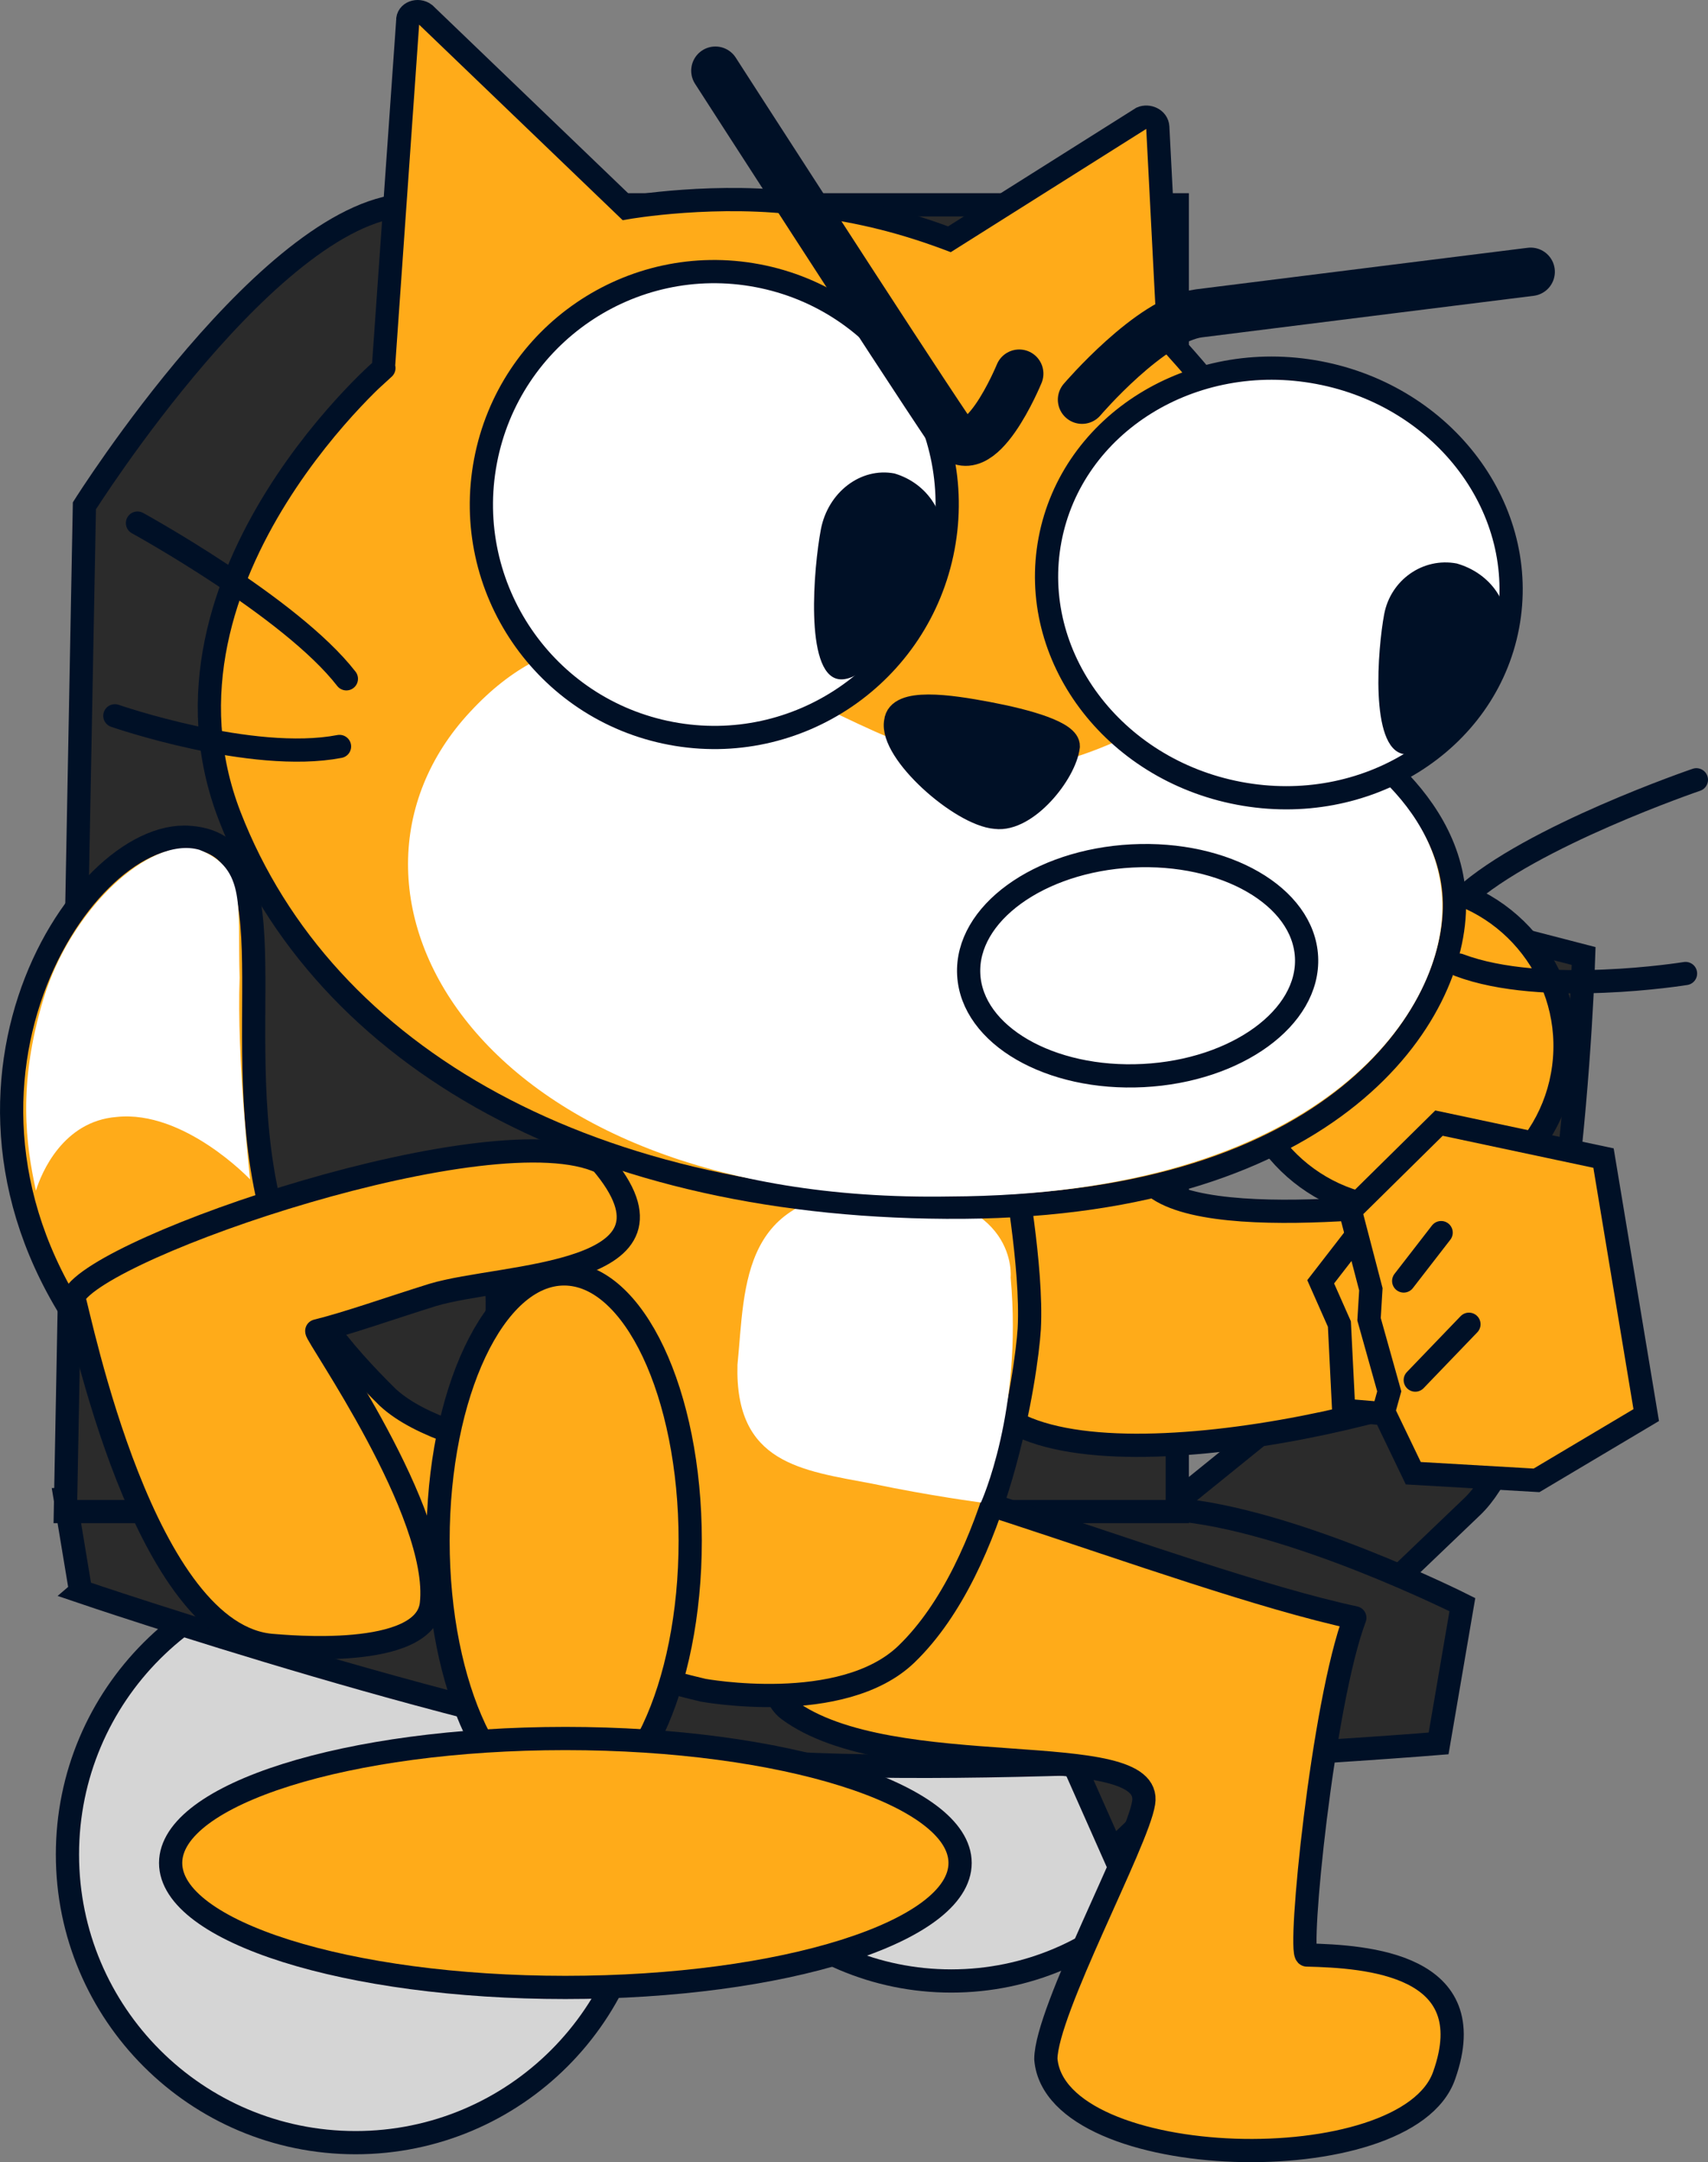 <svg version="1.1" xmlns="http://www.w3.org/2000/svg" xmlns:xlink="http://www.w3.org/1999/xlink" width="88.254" height="111.703" viewBox="0,0,88.254,111.703"><rect x="0" y="0" width="88.254" height="111.703" fill="#808080" stroke="none"/><g transform="translate(-191.212,-141.414)"><g data-paper-data="{&quot;isPaintingLayer&quot;:true}" stroke-miterlimit="10" stroke-dasharray="" stroke-dashoffset="0" style="mix-blend-mode: normal"><path d="M226.141,229.534c0,-7.855 6.368,-14.223 14.223,-14.223c7.855,0 14.223,6.368 14.223,14.223c0,7.855 -6.368,14.223 -14.223,14.223c-7.855,0 -14.223,-6.368 -14.223,-14.223z" fill="#d5d5d5" fill-rule="nonzero" stroke="#001026" stroke-width="1.2" stroke-linecap="butt" stroke-linejoin="miter"/><path d="M194.697,237.222c0,-8.222 6.665,-14.887 14.887,-14.887c8.222,0 14.887,6.665 14.887,14.887c0,8.222 -6.665,14.887 -14.887,14.887c-8.222,0 -14.887,-6.665 -14.887,-14.887z" fill="#d5d5d5" fill-rule="nonzero" stroke="#001026" stroke-width="1.2" stroke-linecap="butt" stroke-linejoin="miter"/><path d="M243.675,225.744c0,0 9.431,-7.63 14.552,-11.773c5.727,-4.634 4.327,-25.882 4.327,-25.882l10.487,2.715c0,0 -0.692,23.601 -5.758,28.446c-5.788,5.535 -18.599,17.786 -18.599,17.786z" fill="#2b2b2b" fill-rule="nonzero" stroke="#001026" stroke-width="1.2" stroke-linecap="butt" stroke-linejoin="miter"/><path d="M195.38,223.634l-0.788,-4.752c0,0 44.541,-0.448 57.22,0.506c6.079,0.457 14.962,4.926 14.962,4.926l-1.228,7.17c0,0 -25.324,2.075 -37.303,0.735c-11.379,-1.273 -32.864,-8.584 -32.864,-8.584z" fill="#2b2b2b" fill-rule="nonzero" stroke="#001026" stroke-width="1.2" stroke-linecap="butt" stroke-linejoin="miter"/><path d="M194.591,219.506l0.982,-51.96c0,0 9.8,-15.55 16.941,-15.55c10.604,0 39.529,0 39.529,0v67.51z" fill="#2b2b2b" fill-rule="nonzero" stroke="#001026" stroke-width="1.2" stroke-linecap="butt" stroke-linejoin="miter"/><path d="M258.735,242.414c3.107,0.073 9.131,0.472 7.103,6.207c-1.902,5.565 -20.098,5.064 -20.586,-0.83c0.012,-2.494 4.742,-11.221 5.051,-13.23c0.58,-3.443 -13.066,-0.889 -18.36,-4.82c-2.444,-1.815 1.111,-11.292 1.107,-12.126c-0.01,-2.641 18.824,5.373 28.167,7.379c-1.668,4.426 -2.949,17.336 -2.483,17.419z" fill="#ffab19" fill-rule="evenodd" stroke="#001026" stroke-width="1.2" stroke-linecap="round" stroke-linejoin="round"/><path d="M271.014,210.613c-2.438,2.89 -21.611,7.845 -27.656,4.154c-2.125,-1.298 -9.713,-25.002 -2.111,-25.23c7.602,-0.228 7.889,7.483 8.925,12.111c0.816,3.912 15.206,1.739 16.207,1.772c2.109,-0.025 2.904,1.291 3.75,3.124c0.573,1.24 1.894,2.774 0.885,4.069z" fill="#ffab19" fill-rule="evenodd" stroke="#001026" stroke-width="1.2" stroke-linecap="round" stroke-linejoin="round"/><g fill-rule="evenodd"><path d="M224.945,218.289c0.591,1.002 1.811,3.185 -3.211,5.201c-5.022,2.016 -13.049,-2.094 -13.922,-2.659c-3.455,-2.081 -7.603,-4.765 -11.199,-9.261c-10.492,-12.985 -1.347,-27.357 4.394,-26.894c5.632,0.392 1.765,10.435 4.308,19.67c1.066,4.097 3.666,7.019 5.933,9.26c3.288,3.057 13.068,3.5 13.697,4.682z" fill="#ffab19" stroke="#001026" stroke-width="1.2" stroke-linecap="round" stroke-linejoin="round"/><path d="M203.594,191.927c-0.161,4.078 0.539,10.416 0.539,10.416c0,0 -3.403,-3.596 -6.897,-3.224c-2.774,0.218 -3.892,2.902 -4.168,3.808c-0.501,-2.338 -0.976,-5.433 0.405,-9.96c1.381,-4.527 5.44,-8.406 8.047,-7.648c2.466,0.976 1.952,2.967 2.074,6.608z" fill="#ffffff" stroke="none" stroke-width="1" stroke-linecap="butt" stroke-linejoin="miter"/></g><g fill-rule="evenodd"><path d="M227.525,228.73c-16.032,-3.721 -10.375,-12.825 -10.627,-20.45c0.014,-6.652 1.892,-6.496 9.86,-9.386c4.386,-1.851 6.97,-2.933 9.504,-4.633c3.836,-2.49 6.576,3.626 7.306,7.234c0,0 1.001,5.388 0.827,8.573c-0.143,2.286 -1.572,12.195 -6.344,16.801c-3.313,3.198 -10.527,1.863 -10.527,1.863z" fill="#ffab19" stroke="#001026" stroke-width="1.2" stroke-linecap="round" stroke-linejoin="round"/><path d="M241.898,219.036c0,0 -2.639,-0.343 -5.612,-0.97c-3.662,-0.694 -7.109,-1.034 -6.968,-6.142c0.407,-4.136 0.12,-9.148 7.534,-8.947c7.033,0.107 6.58,4.434 6.58,4.434c0.629,6.911 -1.534,11.626 -1.534,11.626z" fill="#ffffff" stroke="none" stroke-width="1" stroke-linecap="butt" stroke-linejoin="miter"/></g><path d="M255.297,194.781c0.375,-4.627 4.43,-8.073 9.056,-7.698c4.627,0.375 8.073,4.43 7.698,9.056c-0.375,4.627 -4.43,8.073 -9.056,7.698c-4.627,-0.375 -8.073,-4.43 -7.698,-9.056z" fill="#ffab19" fill-rule="nonzero" stroke="#001026" stroke-width="1.2" stroke-linecap="butt" stroke-linejoin="miter"/><path d="M250.206,147.512c0.332,-0.141 0.805,0.05 0.829,0.462l0.567,10.997c0,0 5.416,5.807 6.67,9.403c2.123,5.999 1.385,10.439 1.385,10.439c0,0 6.586,3.382 6.707,9.206c0.12,5.824 -6.209,15.618 -25.369,15.762c-19.16,0.143 -33.05,-7.673 -37.909,-20.193c-4.859,-12.52 8.672,-23.803 7.934,-23.129l1.262,-17.979c-0.024,-0.412 0.523,-0.614 0.879,-0.343l10.422,10.01c0,0 4.737,-0.835 9.393,-0.158c2.788,0.324 5.11,0.966 7.295,1.786z" fill="#ffab19" fill-rule="evenodd" stroke="#001026" stroke-width="1.2" stroke-linecap="butt" stroke-linejoin="miter"/><path d="M259.174,179.219c0,0 6.446,3.05 6.566,8.874c0.12,5.824 -6.509,15.053 -25.454,15.135c-24.708,0.418 -33.333,-15.868 -24.78,-25.039c8.571,-9.269 18.18,1.809 26.546,2.779c7.168,0.846 9.124,-5.196 17.123,-1.75z" fill="#ffffff" fill-rule="evenodd" stroke="none" stroke-width="1" stroke-linecap="butt" stroke-linejoin="miter"/><path d="M216.297,165.245c1.234,-6.53 7.529,-10.823 14.058,-9.588c6.53,1.234 10.823,7.529 9.588,14.058c-1.234,6.53 -7.529,10.823 -14.058,9.588c-6.53,-1.234 -10.823,-7.529 -9.588,-14.058z" fill="#ffffff" fill-rule="nonzero" stroke="#001026" stroke-width="1.2" stroke-linecap="butt" stroke-linejoin="miter"/><path d="M242.255,178.27c2.063,0.39 4.188,0.995 4.156,1.702c-0.162,1.394 -2.156,3.867 -3.747,3.668c-1.806,-0.138 -5.468,-3.374 -5.171,-4.947c0.125,-1.198 2.796,-0.794 4.761,-0.423z" fill="#001026" fill-rule="evenodd" stroke="#001026" stroke-width="1.2" stroke-linecap="round" stroke-linejoin="round"/><path d="M198.316,168.438c0,0 7.93,4.349 10.793,8.045" fill="none" fill-rule="evenodd" stroke="#001026" stroke-width="1.2" stroke-linecap="round" stroke-linejoin="round"/><path d="M208.755,179.978c-4.541,0.872 -11.608,-1.584 -11.608,-1.584" fill="none" fill-rule="evenodd" stroke="#001026" stroke-width="1.2" stroke-linecap="round" stroke-linejoin="round"/><path d="M239.908,169.958c-0.363,1.92 -3.646,6.869 -5.391,6.539c-1.745,-0.33 -1.254,-5.807 -0.891,-7.727c0.363,-1.92 2.056,-3.226 3.801,-2.896c1.712,0.504 2.844,2.164 2.481,4.084" fill="#001026" fill-rule="evenodd" stroke="none" stroke-width="1" stroke-linecap="butt" stroke-linejoin="miter"/><path d="M243.876,160.719c0,0 -2.111,5.151 -3.577,2.979c-2.78,-4.118 -12.122,-18.631 -12.122,-18.631" fill="none" fill-rule="nonzero" stroke="#001026" stroke-width="2.5" stroke-linecap="round" stroke-linejoin="miter"/><path d="M245.467,169.296c1.135,-6.002 7.348,-9.868 13.878,-8.633c6.53,1.234 10.903,7.101 9.769,13.103c-1.135,6.002 -7.348,9.868 -13.878,8.633c-6.53,-1.234 -10.903,-7.101 -9.769,-13.103z" fill="#ffffff" fill-rule="nonzero" stroke="#001026" stroke-width="1.2" stroke-linecap="butt" stroke-linejoin="miter"/><path d="M269.018,174.328c-0.334,1.765 -3.551,6.37 -5.297,6.04c-1.745,-0.33 -1.319,-5.463 -0.986,-7.228c0.334,-1.765 2.003,-2.944 3.748,-2.615c1.715,0.49 2.868,2.038 2.535,3.802" fill="#001026" fill-rule="evenodd" stroke="none" stroke-width="1" stroke-linecap="butt" stroke-linejoin="miter"/><path d="M247.122,162.062c0,0 3.536,-4.144 6.05,-4.461c4.233,-0.534 17.131,-2.145 17.131,-2.145" fill="none" fill-rule="nonzero" stroke="#001026" stroke-width="2.5" stroke-linecap="round" stroke-linejoin="miter"/><path d="M195.013,208.404c1.288,-2.603 21.717,-9.582 27.265,-6.946c5.087,5.975 -5.061,5.751 -8.71,6.856c-2.191,0.683 -4.388,1.466 -5.988,1.86c-0.139,0.127 6.451,9.401 5.922,14.104c-0.328,2.921 -7.635,2.183 -8.156,2.15c-6.711,-0.419 -9.989,-16.915 -10.333,-18.023z" fill="#ffab19" fill-rule="evenodd" stroke="#001026" stroke-width="1.2" stroke-linecap="round" stroke-linejoin="round"/><g fill-rule="nonzero" stroke="#001026" stroke-width="1.2" stroke-linecap="round" stroke-linejoin="miter"><path d="M264.434,214.596l-3.792,-0.326l-0.222,-4.452l-0.967,-2.183l2.903,-3.749z" fill="#ffab19"/><path d="M274.067,201.243l2.207,13.278l-5.668,3.372l-6.369,-0.369l-1.532,-3.185l0.291,-1.044l-1.044,-3.724l0.094,-1.549l-1.061,-4.066l4.581,-4.519z" fill="#ffab19"/><path d="M265.677,205.094l-1.935,2.499" fill="none"/><path d="M267.114,209.828l-2.774,2.885" fill="none"/></g><path d="M250.289,196.98c-4.82,0.25 -8.86,-2.087 -9.022,-5.22c-0.163,-3.133 3.613,-5.876 8.433,-6.126c4.82,-0.25 8.86,2.087 9.022,5.22c0.163,3.133 -3.613,5.876 -8.433,6.126z" fill="#ffffff" fill-rule="nonzero" stroke="#001026" stroke-width="1.2" stroke-linecap="butt" stroke-linejoin="miter"/><path d="M266.849,187.767c3.457,-3.148 12.017,-6.067 12.017,-6.067" data-paper-data="{&quot;index&quot;:null}" fill="none" fill-rule="evenodd" stroke="#001026" stroke-width="1.2" stroke-linecap="round" stroke-linejoin="round"/><path d="M278.305,191.708c0,0 -7.384,1.203 -11.707,-0.438" data-paper-data="{&quot;index&quot;:null}" fill="none" fill-rule="evenodd" stroke="#001026" stroke-width="1.2" stroke-linecap="round" stroke-linejoin="round"/><path d="M226.876,221.009c0,7.611 -2.917,13.782 -6.515,13.782c-3.598,0 -6.515,-6.17 -6.515,-13.782c0,-7.611 2.917,-13.782 6.515,-13.782c3.598,0 6.515,6.17 6.515,13.782z" fill="#ffab19" fill-rule="nonzero" stroke="#001026" stroke-width="1.2" stroke-linecap="butt" stroke-linejoin="miter"/><path d="M240.821,237.66c0,3.551 -9.132,6.43 -20.396,6.43c-11.265,0 -20.396,-2.879 -20.396,-6.43c0,-3.551 9.132,-6.43 20.396,-6.43c11.265,0 20.396,2.879 20.396,6.43z" fill="#ffab19" fill-rule="nonzero" stroke="#001026" stroke-width="1.2" stroke-linecap="butt" stroke-linejoin="miter"/></g></g></svg>